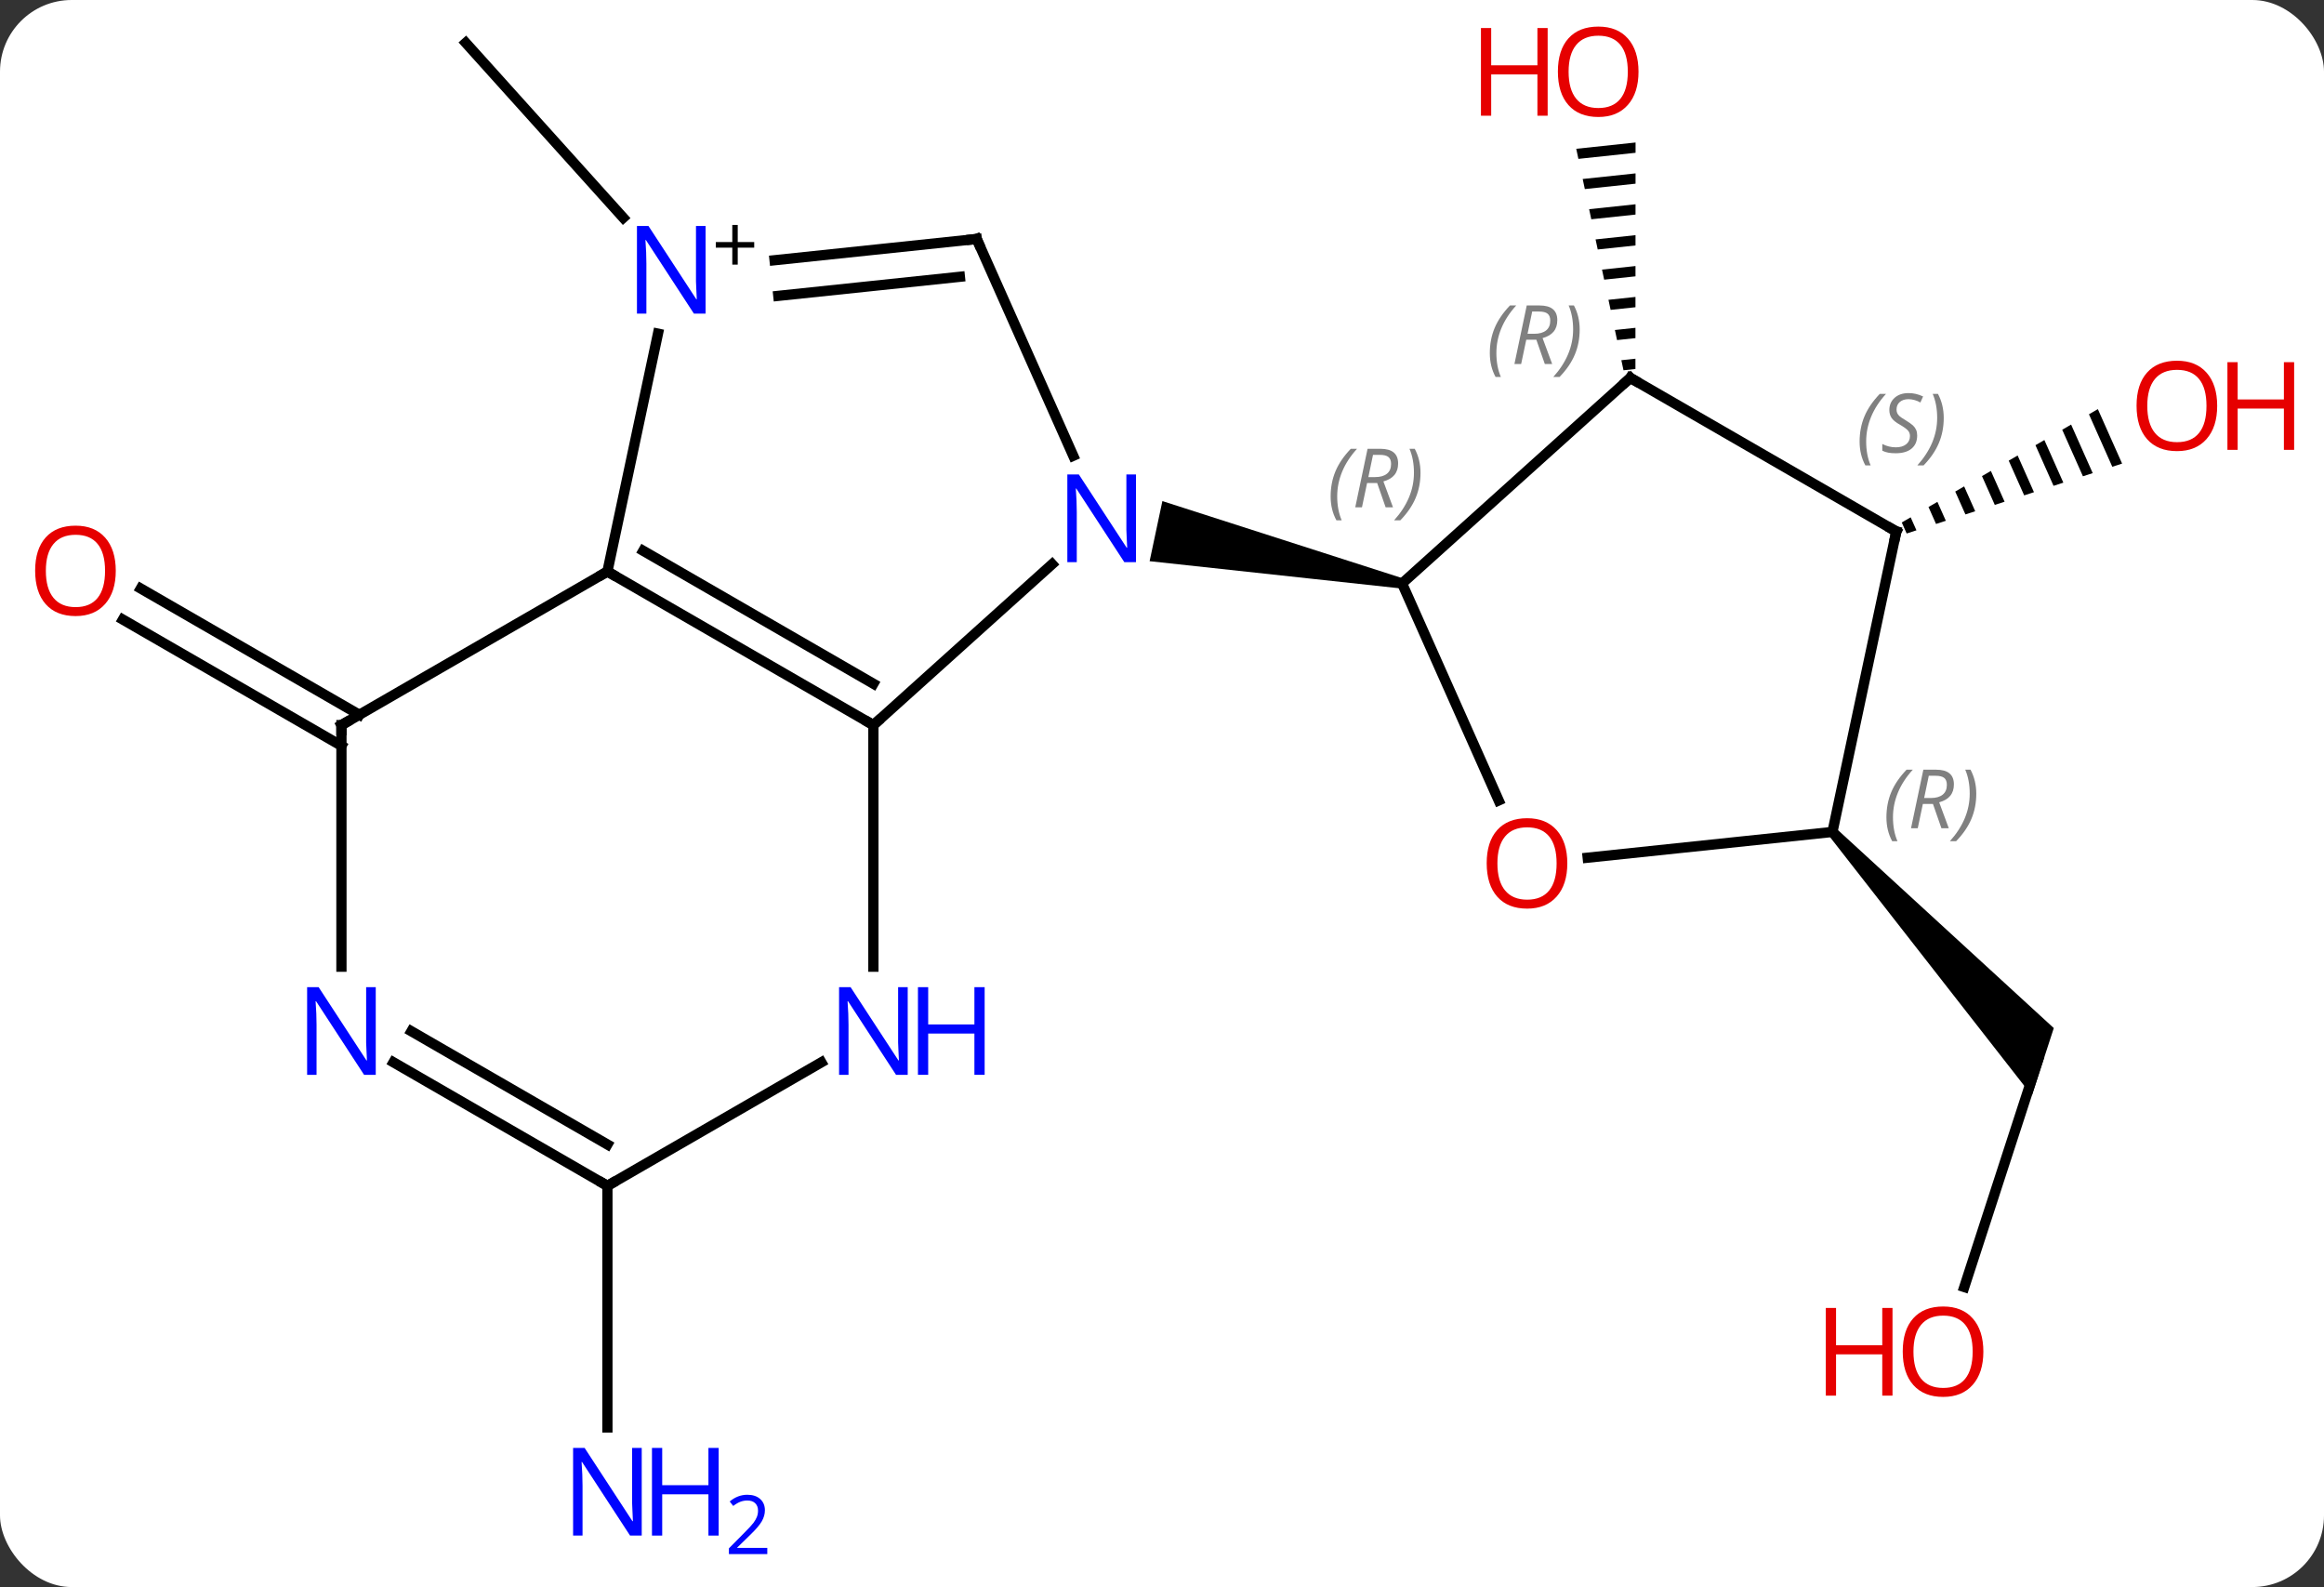 <svg width="227" viewBox="0 0 227 155" style="fill-opacity:1; color-rendering:auto; color-interpolation:auto; text-rendering:auto; stroke:black; stroke-linecap:square; stroke-miterlimit:10; shape-rendering:auto; stroke-opacity:1; fill:black; stroke-dasharray:none; font-weight:normal; stroke-width:1; font-family:'Open Sans'; font-style:normal; stroke-linejoin:miter; font-size:12; stroke-dashoffset:0; image-rendering:auto;" height="155" class="cas-substance-image" xmlns:xlink="http://www.w3.org/1999/xlink" xmlns="http://www.w3.org/2000/svg"><rect x="0" y="0" width="227" height="155" fill="#333333" stroke="none"/><svg class="cas-substance-single-component"><rect y="0" x="0" width="227" stroke="none" ry="7" rx="7" height="155" fill="white" class="cas-substance-group"/><svg y="0" x="0" width="227" viewBox="0 0 227 155" style="fill:black;" height="155" class="cas-substance-single-component-image"><svg><g><g transform="translate(110,75)" style="text-rendering:geometricPrecision; color-rendering:optimizeQuality; color-interpolation:linearRGB; stroke-linecap:butt; image-rendering:optimizeQuality;"><line y2="-53.733" y1="-70.818" x2="-49.123" x1="-64.506" style="fill:none;"/><line y2="-2.161" y1="-14.488" x2="-76.65" x1="-98" style="fill:none;"/><line y2="-5.192" y1="-17.519" x2="-74.9" x1="-96.25" style="fill:none;"/><line y2="40.818" y1="64.412" x2="-50.67" x1="-50.67" style="fill:none;"/><path style="stroke:none;" d="M49.757 -61.083 L43.962 -60.468 L43.962 -60.468 L44.172 -59.484 L44.172 -59.484 L49.756 -60.078 L49.756 -60.078 L49.757 -61.083 ZM49.755 -58.066 L44.591 -57.518 L44.801 -56.535 L44.801 -56.535 L49.754 -57.061 L49.754 -57.061 L49.755 -58.066 ZM49.753 -55.05 L45.221 -54.568 L45.221 -54.568 L45.431 -53.585 L45.431 -53.585 L49.752 -54.044 L49.752 -54.044 L49.753 -55.05 ZM49.751 -52.033 L45.85 -51.618 L45.85 -51.618 L46.06 -50.635 L46.06 -50.635 L49.751 -51.027 L49.751 -51.027 L49.751 -52.033 ZM49.749 -49.016 L46.48 -48.669 L46.48 -48.669 L46.689 -47.686 L46.689 -47.686 L49.749 -48.011 L49.749 -48.011 L49.749 -49.016 ZM49.747 -45.999 L47.109 -45.719 L47.109 -45.719 L47.319 -44.736 L49.747 -44.994 L49.747 -45.999 ZM49.745 -42.983 L47.738 -42.77 L47.738 -42.77 L47.948 -41.786 L47.948 -41.786 L49.745 -41.977 L49.745 -41.977 L49.745 -42.983 ZM49.743 -39.966 L48.368 -39.82 L48.368 -39.82 L48.578 -38.837 L48.578 -38.837 L49.743 -38.96 L49.743 -38.96 L49.743 -39.966 Z"/><line y2="50.699" y1="28.548" x2="81.864" x1="89.061" style="fill:none;"/><path style="stroke:none;" d="M68.616 6.587 L69.36 5.918 L90.607 25.408 L88.466 31.997 Z"/><path style="stroke:none;" d="M94.911 -35.042 L94.041 -34.539 L96.322 -29.413 L96.322 -29.413 L97.279 -29.723 L94.911 -35.042 ZM92.299 -33.533 L91.429 -33.029 L93.453 -28.482 L94.409 -28.792 L92.299 -33.533 ZM89.687 -32.023 L88.817 -31.52 L88.817 -31.52 L90.583 -27.551 L91.54 -27.861 L89.687 -32.023 ZM87.075 -30.514 L86.205 -30.011 L87.714 -26.62 L88.67 -26.93 L87.075 -30.514 ZM84.463 -29.004 L83.593 -28.501 L84.844 -25.689 L85.801 -25.999 L85.801 -25.999 L84.463 -29.004 ZM81.851 -27.495 L80.981 -26.991 L81.975 -24.758 L82.931 -25.068 L81.851 -27.495 ZM79.239 -25.985 L78.369 -25.482 L79.105 -23.827 L80.062 -24.137 L79.239 -25.985 ZM76.627 -24.476 L75.757 -23.973 L75.757 -23.973 L76.236 -22.896 L77.192 -23.206 L76.627 -24.476 Z"/><line y2="-19.899" y1="-4.182" x2="-7.232" x1="-24.69" style="fill:none;"/><line y2="-19.182" y1="-4.182" x2="-50.67" x1="-24.69" style="fill:none;"/><line y2="-21.203" y1="-8.223" x2="-47.17" x1="-24.69" style="fill:none;"/><line y2="19.412" y1="-4.182" x2="-24.69" x1="-24.69" style="fill:none;"/><line y2="-51.66" y1="-30.488" x2="-14.598" x1="-5.17" style="fill:none;"/><path style="stroke:none;" d="M27.053 -18.507 L26.845 -17.529 L2.29 -20.192 L3.538 -26.061 Z"/><line y2="-42.413" y1="-19.182" x2="-45.732" x1="-50.67" style="fill:none;"/><line y2="-4.182" y1="-19.182" x2="-76.65" x1="-50.67" style="fill:none;"/><line y2="40.818" y1="28.753" x2="-50.67" x1="-29.774" style="fill:none;"/><line y2="-49.585" y1="-51.66" x2="-34.342" x1="-14.598" style="fill:none;"/><line y2="-46.105" y1="-47.968" x2="-33.977" x1="-16.242" style="fill:none;"/><line y2="19.412" y1="-4.182" x2="-76.65" x1="-76.65" style="fill:none;"/><line y2="28.753" y1="40.818" x2="-71.566" x1="-50.67" style="fill:none;"/><line y2="25.722" y1="36.777" x2="-69.816" x1="-50.67" style="fill:none;"/><line y2="3.174" y1="-18.018" x2="36.385" x1="26.949" style="fill:none;"/><line y2="-38.091" y1="-18.018" x2="49.245" x1="26.949" style="fill:none;"/><line y2="6.252" y1="8.767" x2="68.988" x1="45.08" style="fill:none;"/><line y2="-23.091" y1="-38.091" x2="75.225" x1="49.245" style="fill:none;"/><line y2="-23.091" y1="6.252" x2="75.225" x1="68.988" style="fill:none;"/></g><g transform="translate(110,75)" style="fill:rgb(230,0,0); text-rendering:geometricPrecision; color-rendering:optimizeQuality; image-rendering:optimizeQuality; font-family:'Open Sans'; stroke:rgb(230,0,0); color-interpolation:linearRGB;"><path style="stroke:none;" d="M-98.692 -19.252 Q-98.692 -17.19 -99.732 -16.01 Q-100.771 -14.83 -102.614 -14.83 Q-104.505 -14.83 -105.536 -15.995 Q-106.567 -17.159 -106.567 -19.268 Q-106.567 -21.362 -105.536 -22.51 Q-104.505 -23.659 -102.614 -23.659 Q-100.755 -23.659 -99.724 -22.487 Q-98.692 -21.315 -98.692 -19.252 ZM-105.521 -19.252 Q-105.521 -17.518 -104.778 -16.612 Q-104.036 -15.705 -102.614 -15.705 Q-101.192 -15.705 -100.466 -16.604 Q-99.739 -17.502 -99.739 -19.252 Q-99.739 -20.987 -100.466 -21.877 Q-101.192 -22.768 -102.614 -22.768 Q-104.036 -22.768 -104.778 -21.869 Q-105.521 -20.971 -105.521 -19.252 Z"/><path style="fill:rgb(0,5,255); stroke:none;" d="M-47.318 74.974 L-48.459 74.974 L-53.147 67.787 L-53.193 67.787 Q-53.1 69.052 -53.1 70.099 L-53.1 74.974 L-54.022 74.974 L-54.022 66.412 L-52.897 66.412 L-48.225 73.568 L-48.178 73.568 Q-48.178 73.412 -48.225 72.552 Q-48.272 71.693 -48.256 71.318 L-48.256 66.412 L-47.318 66.412 L-47.318 74.974 Z"/><path style="fill:rgb(0,5,255); stroke:none;" d="M-39.803 74.974 L-40.803 74.974 L-40.803 70.943 L-45.318 70.943 L-45.318 74.974 L-46.318 74.974 L-46.318 66.412 L-45.318 66.412 L-45.318 70.052 L-40.803 70.052 L-40.803 66.412 L-39.803 66.412 L-39.803 74.974 Z"/><path style="fill:rgb(0,5,255); stroke:none;" d="M-35.053 76.784 L-38.803 76.784 L-38.803 76.221 L-37.303 74.706 Q-36.615 74.018 -36.397 73.721 Q-36.178 73.424 -36.068 73.143 Q-35.959 72.862 -35.959 72.534 Q-35.959 72.081 -36.233 71.815 Q-36.506 71.549 -37.006 71.549 Q-37.35 71.549 -37.67 71.666 Q-37.99 71.784 -38.381 72.081 L-38.725 71.643 Q-37.943 70.987 -37.006 70.987 Q-36.209 70.987 -35.748 71.401 Q-35.287 71.815 -35.287 72.502 Q-35.287 73.049 -35.592 73.581 Q-35.897 74.112 -36.74 74.924 L-37.99 76.143 L-37.99 76.174 L-35.053 76.174 L-35.053 76.784 Z"/><path style="stroke:none;" d="M50.044 -67.996 Q50.044 -65.934 49.005 -64.754 Q47.966 -63.574 46.123 -63.574 Q44.232 -63.574 43.201 -64.739 Q42.169 -65.903 42.169 -68.012 Q42.169 -70.106 43.201 -71.254 Q44.232 -72.403 46.123 -72.403 Q47.982 -72.403 49.013 -71.231 Q50.044 -70.059 50.044 -67.996 ZM43.216 -67.996 Q43.216 -66.262 43.959 -65.356 Q44.701 -64.449 46.123 -64.449 Q47.544 -64.449 48.271 -65.348 Q48.998 -66.246 48.998 -67.996 Q48.998 -69.731 48.271 -70.621 Q47.544 -71.512 46.123 -71.512 Q44.701 -71.512 43.959 -70.614 Q43.216 -69.715 43.216 -67.996 Z"/><path style="stroke:none;" d="M41.169 -63.699 L40.169 -63.699 L40.169 -67.731 L35.654 -67.731 L35.654 -63.699 L34.654 -63.699 L34.654 -72.262 L35.654 -72.262 L35.654 -68.621 L40.169 -68.621 L40.169 -72.262 L41.169 -72.262 L41.169 -63.699 Z"/><path style="stroke:none;" d="M83.728 57.008 Q83.728 59.07 82.689 60.25 Q81.65 61.43 79.807 61.43 Q77.916 61.43 76.885 60.266 Q75.853 59.101 75.853 56.992 Q75.853 54.898 76.885 53.75 Q77.916 52.601 79.807 52.601 Q81.666 52.601 82.697 53.773 Q83.728 54.945 83.728 57.008 ZM76.9 57.008 Q76.9 58.742 77.643 59.648 Q78.385 60.555 79.807 60.555 Q81.228 60.555 81.955 59.656 Q82.682 58.758 82.682 57.008 Q82.682 55.273 81.955 54.383 Q81.228 53.492 79.807 53.492 Q78.385 53.492 77.643 54.391 Q76.9 55.289 76.9 57.008 Z"/><path style="stroke:none;" d="M74.853 61.305 L73.853 61.305 L73.853 57.273 L69.338 57.273 L69.338 61.305 L68.338 61.305 L68.338 52.742 L69.338 52.742 L69.338 56.383 L73.853 56.383 L73.853 52.742 L74.853 52.742 L74.853 61.305 Z"/><path style="stroke:none;" d="M106.567 -35.362 Q106.567 -33.3 105.528 -32.12 Q104.489 -30.94 102.646 -30.94 Q100.755 -30.94 99.724 -32.105 Q98.692 -33.269 98.692 -35.378 Q98.692 -37.472 99.724 -38.62 Q100.755 -39.769 102.646 -39.769 Q104.505 -39.769 105.536 -38.597 Q106.567 -37.425 106.567 -35.362 ZM99.739 -35.362 Q99.739 -33.628 100.482 -32.722 Q101.224 -31.815 102.646 -31.815 Q104.067 -31.815 104.794 -32.714 Q105.521 -33.612 105.521 -35.362 Q105.521 -37.097 104.794 -37.987 Q104.067 -38.878 102.646 -38.878 Q101.224 -38.878 100.482 -37.98 Q99.739 -37.081 99.739 -35.362 Z"/><path style="stroke:none;" d="M114.083 -31.065 L113.083 -31.065 L113.083 -35.097 L108.567 -35.097 L108.567 -31.065 L107.567 -31.065 L107.567 -39.628 L108.567 -39.628 L108.567 -35.987 L113.083 -35.987 L113.083 -39.628 L114.083 -39.628 L114.083 -31.065 Z"/></g><g transform="translate(110,75)" style="stroke-linecap:butt; text-rendering:geometricPrecision; color-rendering:optimizeQuality; image-rendering:optimizeQuality; font-family:'Open Sans'; color-interpolation:linearRGB; stroke-miterlimit:5;"><path style="fill:none;" d="M-25.123 -4.432 L-24.69 -4.182 L-24.318 -4.516"/><path style="fill:rgb(0,5,255); stroke:none;" d="M0.958 -20.099 L-0.183 -20.099 L-4.871 -27.286 L-4.917 -27.286 Q-4.824 -26.021 -4.824 -24.974 L-4.824 -20.099 L-5.746 -20.099 L-5.746 -28.661 L-4.621 -28.661 L0.051 -21.505 L0.098 -21.505 Q0.098 -21.661 0.051 -22.521 Q0.004 -23.38 0.02 -23.755 L0.02 -28.661 L0.958 -28.661 L0.958 -20.099 Z"/><path style="fill:none;" d="M-50.237 -18.932 L-50.67 -19.182 L-51.103 -18.932"/><path style="fill:rgb(0,5,255); stroke:none;" d="M-21.338 29.974 L-22.479 29.974 L-27.167 22.787 L-27.213 22.787 Q-27.12 24.052 -27.12 25.099 L-27.12 29.974 L-28.042 29.974 L-28.042 21.412 L-26.917 21.412 L-22.245 28.568 L-22.198 28.568 Q-22.198 28.412 -22.245 27.552 Q-22.292 26.693 -22.276 26.318 L-22.276 21.412 L-21.338 21.412 L-21.338 29.974 Z"/><path style="fill:rgb(0,5,255); stroke:none;" d="M-13.823 29.974 L-14.823 29.974 L-14.823 25.943 L-19.338 25.943 L-19.338 29.974 L-20.338 29.974 L-20.338 21.412 L-19.338 21.412 L-19.338 25.052 L-14.823 25.052 L-14.823 21.412 L-13.823 21.412 L-13.823 29.974 Z"/><path style="fill:none;" d="M-14.395 -51.203 L-14.598 -51.66 L-15.095 -51.608"/><path style="fill:rgb(0,5,255); stroke:none;" d="M-41.081 -44.369 L-42.222 -44.369 L-46.91 -51.556 L-46.956 -51.556 Q-46.863 -50.291 -46.863 -49.244 L-46.863 -44.369 L-47.785 -44.369 L-47.785 -52.931 L-46.66 -52.931 L-41.988 -45.775 L-41.941 -45.775 Q-41.941 -45.931 -41.988 -46.791 Q-42.035 -47.65 -42.019 -48.025 L-42.019 -52.931 L-41.081 -52.931 L-41.081 -44.369 Z"/><path style="stroke:none;" d="M-37.941 -51.359 L-36.331 -51.359 L-36.331 -50.812 L-37.941 -50.812 L-37.941 -49.156 L-38.472 -49.156 L-38.472 -50.812 L-40.081 -50.812 L-40.081 -51.359 L-38.472 -51.359 L-38.472 -53.031 L-37.941 -53.031 L-37.941 -51.359 Z"/><path style="fill:none;" d="M-76.217 -4.432 L-76.65 -4.182 L-76.65 -3.682"/><path style="fill:none;" d="M-51.103 40.568 L-50.67 40.818 L-50.237 40.568"/><path style="fill:rgb(0,5,255); stroke:none;" d="M-73.298 29.974 L-74.439 29.974 L-79.127 22.787 L-79.173 22.787 Q-79.08 24.052 -79.08 25.099 L-79.08 29.974 L-80.002 29.974 L-80.002 21.412 L-78.877 21.412 L-74.205 28.568 L-74.158 28.568 Q-74.158 28.412 -74.205 27.552 Q-74.252 26.693 -74.236 26.318 L-74.236 21.412 L-73.298 21.412 L-73.298 29.974 Z"/></g><g transform="translate(110,75)" style="stroke-linecap:butt; font-size:8.4px; fill:gray; text-rendering:geometricPrecision; image-rendering:optimizeQuality; color-rendering:optimizeQuality; font-family:'Open Sans'; font-style:italic; stroke:gray; color-interpolation:linearRGB; stroke-miterlimit:5;"><path style="stroke:none;" d="M19.972 -26.513 Q19.972 -27.841 20.441 -28.966 Q20.91 -30.091 21.941 -31.169 L22.551 -31.169 Q21.582 -30.107 21.097 -28.935 Q20.613 -27.763 20.613 -26.529 Q20.613 -25.201 21.051 -24.185 L20.535 -24.185 Q19.972 -25.216 19.972 -26.513 ZM23.532 -27.826 L23.032 -25.451 L22.376 -25.451 L23.579 -31.169 L24.829 -31.169 Q26.564 -31.169 26.564 -29.732 Q26.564 -28.373 25.126 -27.982 L26.064 -25.451 L25.345 -25.451 L24.517 -27.826 L23.532 -27.826 ZM24.111 -30.576 Q23.72 -28.654 23.657 -28.404 L24.314 -28.404 Q25.064 -28.404 25.47 -28.732 Q25.876 -29.06 25.876 -29.685 Q25.876 -30.154 25.618 -30.365 Q25.361 -30.576 24.767 -30.576 L24.111 -30.576 ZM28.75 -28.826 Q28.75 -27.498 28.273 -26.365 Q27.797 -25.232 26.781 -24.185 L26.172 -24.185 Q28.109 -26.341 28.109 -28.826 Q28.109 -30.154 27.672 -31.169 L28.187 -31.169 Q28.75 -30.107 28.75 -28.826 Z"/></g><g transform="translate(110,75)" style="stroke-linecap:butt; fill:rgb(230,0,0); text-rendering:geometricPrecision; color-rendering:optimizeQuality; image-rendering:optimizeQuality; font-family:'Open Sans'; stroke:rgb(230,0,0); color-interpolation:linearRGB; stroke-miterlimit:5;"><path style="stroke:none;" d="M43.09 9.32 Q43.09 11.382 42.051 12.562 Q41.012 13.742 39.169 13.742 Q37.278 13.742 36.247 12.578 Q35.215 11.413 35.215 9.304 Q35.215 7.21 36.247 6.062 Q37.278 4.913 39.169 4.913 Q41.028 4.913 42.059 6.085 Q43.09 7.257 43.09 9.32 ZM36.262 9.32 Q36.262 11.054 37.005 11.96 Q37.747 12.867 39.169 12.867 Q40.59 12.867 41.317 11.968 Q42.044 11.07 42.044 9.32 Q42.044 7.585 41.317 6.695 Q40.59 5.804 39.169 5.804 Q37.747 5.804 37.005 6.702 Q36.262 7.601 36.262 9.32 Z"/><path style="fill:none; stroke:black;" d="M48.873 -37.757 L49.245 -38.091 L49.678 -37.841"/></g><g transform="translate(110,75)" style="stroke-linecap:butt; font-size:8.4px; fill:gray; text-rendering:geometricPrecision; image-rendering:optimizeQuality; color-rendering:optimizeQuality; font-family:'Open Sans'; font-style:italic; stroke:gray; color-interpolation:linearRGB; stroke-miterlimit:5;"><path style="stroke:none;" d="M35.52 -40.511 Q35.52 -41.839 35.989 -42.964 Q36.458 -44.089 37.489 -45.167 L38.099 -45.167 Q37.13 -44.104 36.645 -42.932 Q36.161 -41.761 36.161 -40.526 Q36.161 -39.198 36.599 -38.182 L36.083 -38.182 Q35.52 -39.214 35.52 -40.511 ZM39.081 -41.823 L38.581 -39.448 L37.924 -39.448 L39.127 -45.167 L40.377 -45.167 Q42.112 -45.167 42.112 -43.729 Q42.112 -42.37 40.674 -41.979 L41.612 -39.448 L40.893 -39.448 L40.065 -41.823 L39.081 -41.823 ZM39.659 -44.573 Q39.268 -42.651 39.206 -42.401 L39.862 -42.401 Q40.612 -42.401 41.018 -42.729 Q41.424 -43.057 41.424 -43.682 Q41.424 -44.151 41.166 -44.362 Q40.909 -44.573 40.315 -44.573 L39.659 -44.573 ZM44.298 -42.823 Q44.298 -41.495 43.821 -40.362 Q43.345 -39.229 42.329 -38.182 L41.72 -38.182 Q43.657 -40.339 43.657 -42.823 Q43.657 -44.151 43.22 -45.167 L43.735 -45.167 Q44.298 -44.104 44.298 -42.823 Z"/><path style="stroke:none;" d="M74.259 4.828 Q74.259 3.5 74.727 2.375 Q75.196 1.25 76.227 0.172 L76.837 0.172 Q75.868 1.234 75.384 2.406 Q74.899 3.578 74.899 4.812 Q74.899 6.141 75.337 7.156 L74.821 7.156 Q74.259 6.125 74.259 4.828 ZM77.819 3.516 L77.319 5.891 L76.662 5.891 L77.866 0.172 L79.116 0.172 Q80.85 0.172 80.85 1.609 Q80.85 2.969 79.412 3.359 L80.35 5.891 L79.631 5.891 L78.803 3.516 L77.819 3.516 ZM78.397 0.766 Q78.006 2.688 77.944 2.938 L78.6 2.938 Q79.35 2.938 79.756 2.609 Q80.162 2.281 80.162 1.656 Q80.162 1.188 79.905 0.977 Q79.647 0.766 79.053 0.766 L78.397 0.766 ZM83.036 2.516 Q83.036 3.844 82.559 4.977 Q82.083 6.109 81.067 7.156 L80.458 7.156 Q82.395 5 82.395 2.516 Q82.395 1.188 81.958 0.172 L82.474 0.172 Q83.036 1.234 83.036 2.516 Z"/><path style="fill:none; stroke:black;" d="M74.792 -23.341 L75.225 -23.091 L75.121 -22.602"/><path style="stroke:none;" d="M71.64 -31.874 Q71.64 -33.202 72.109 -34.327 Q72.578 -35.452 73.609 -36.53 L74.218 -36.53 Q73.249 -35.468 72.765 -34.296 Q72.281 -33.124 72.281 -31.89 Q72.281 -30.562 72.718 -29.546 L72.203 -29.546 Q71.64 -30.577 71.64 -31.874 ZM77.263 -32.468 Q77.263 -31.64 76.716 -31.187 Q76.169 -30.733 75.169 -30.733 Q74.763 -30.733 74.45 -30.788 Q74.138 -30.843 73.856 -30.983 L73.856 -31.64 Q74.481 -31.312 75.184 -31.312 Q75.809 -31.312 76.184 -31.608 Q76.559 -31.905 76.559 -32.421 Q76.559 -32.733 76.356 -32.96 Q76.153 -33.187 75.591 -33.515 Q74.997 -33.843 74.77 -34.171 Q74.544 -34.499 74.544 -34.952 Q74.544 -35.687 75.059 -36.148 Q75.575 -36.608 76.419 -36.608 Q76.794 -36.608 77.13 -36.53 Q77.466 -36.452 77.841 -36.28 L77.575 -35.687 Q77.325 -35.843 77.005 -35.929 Q76.684 -36.015 76.419 -36.015 Q75.888 -36.015 75.567 -35.741 Q75.247 -35.468 75.247 -34.999 Q75.247 -34.796 75.317 -34.648 Q75.388 -34.499 75.528 -34.366 Q75.669 -34.233 76.091 -33.983 Q76.653 -33.64 76.856 -33.444 Q77.059 -33.249 77.161 -33.015 Q77.263 -32.78 77.263 -32.468 ZM79.857 -34.187 Q79.857 -32.858 79.38 -31.726 Q78.904 -30.593 77.888 -29.546 L77.279 -29.546 Q79.216 -31.702 79.216 -34.187 Q79.216 -35.515 78.779 -36.53 L79.294 -36.53 Q79.857 -35.468 79.857 -34.187 Z"/></g></g></svg></svg></svg></svg>